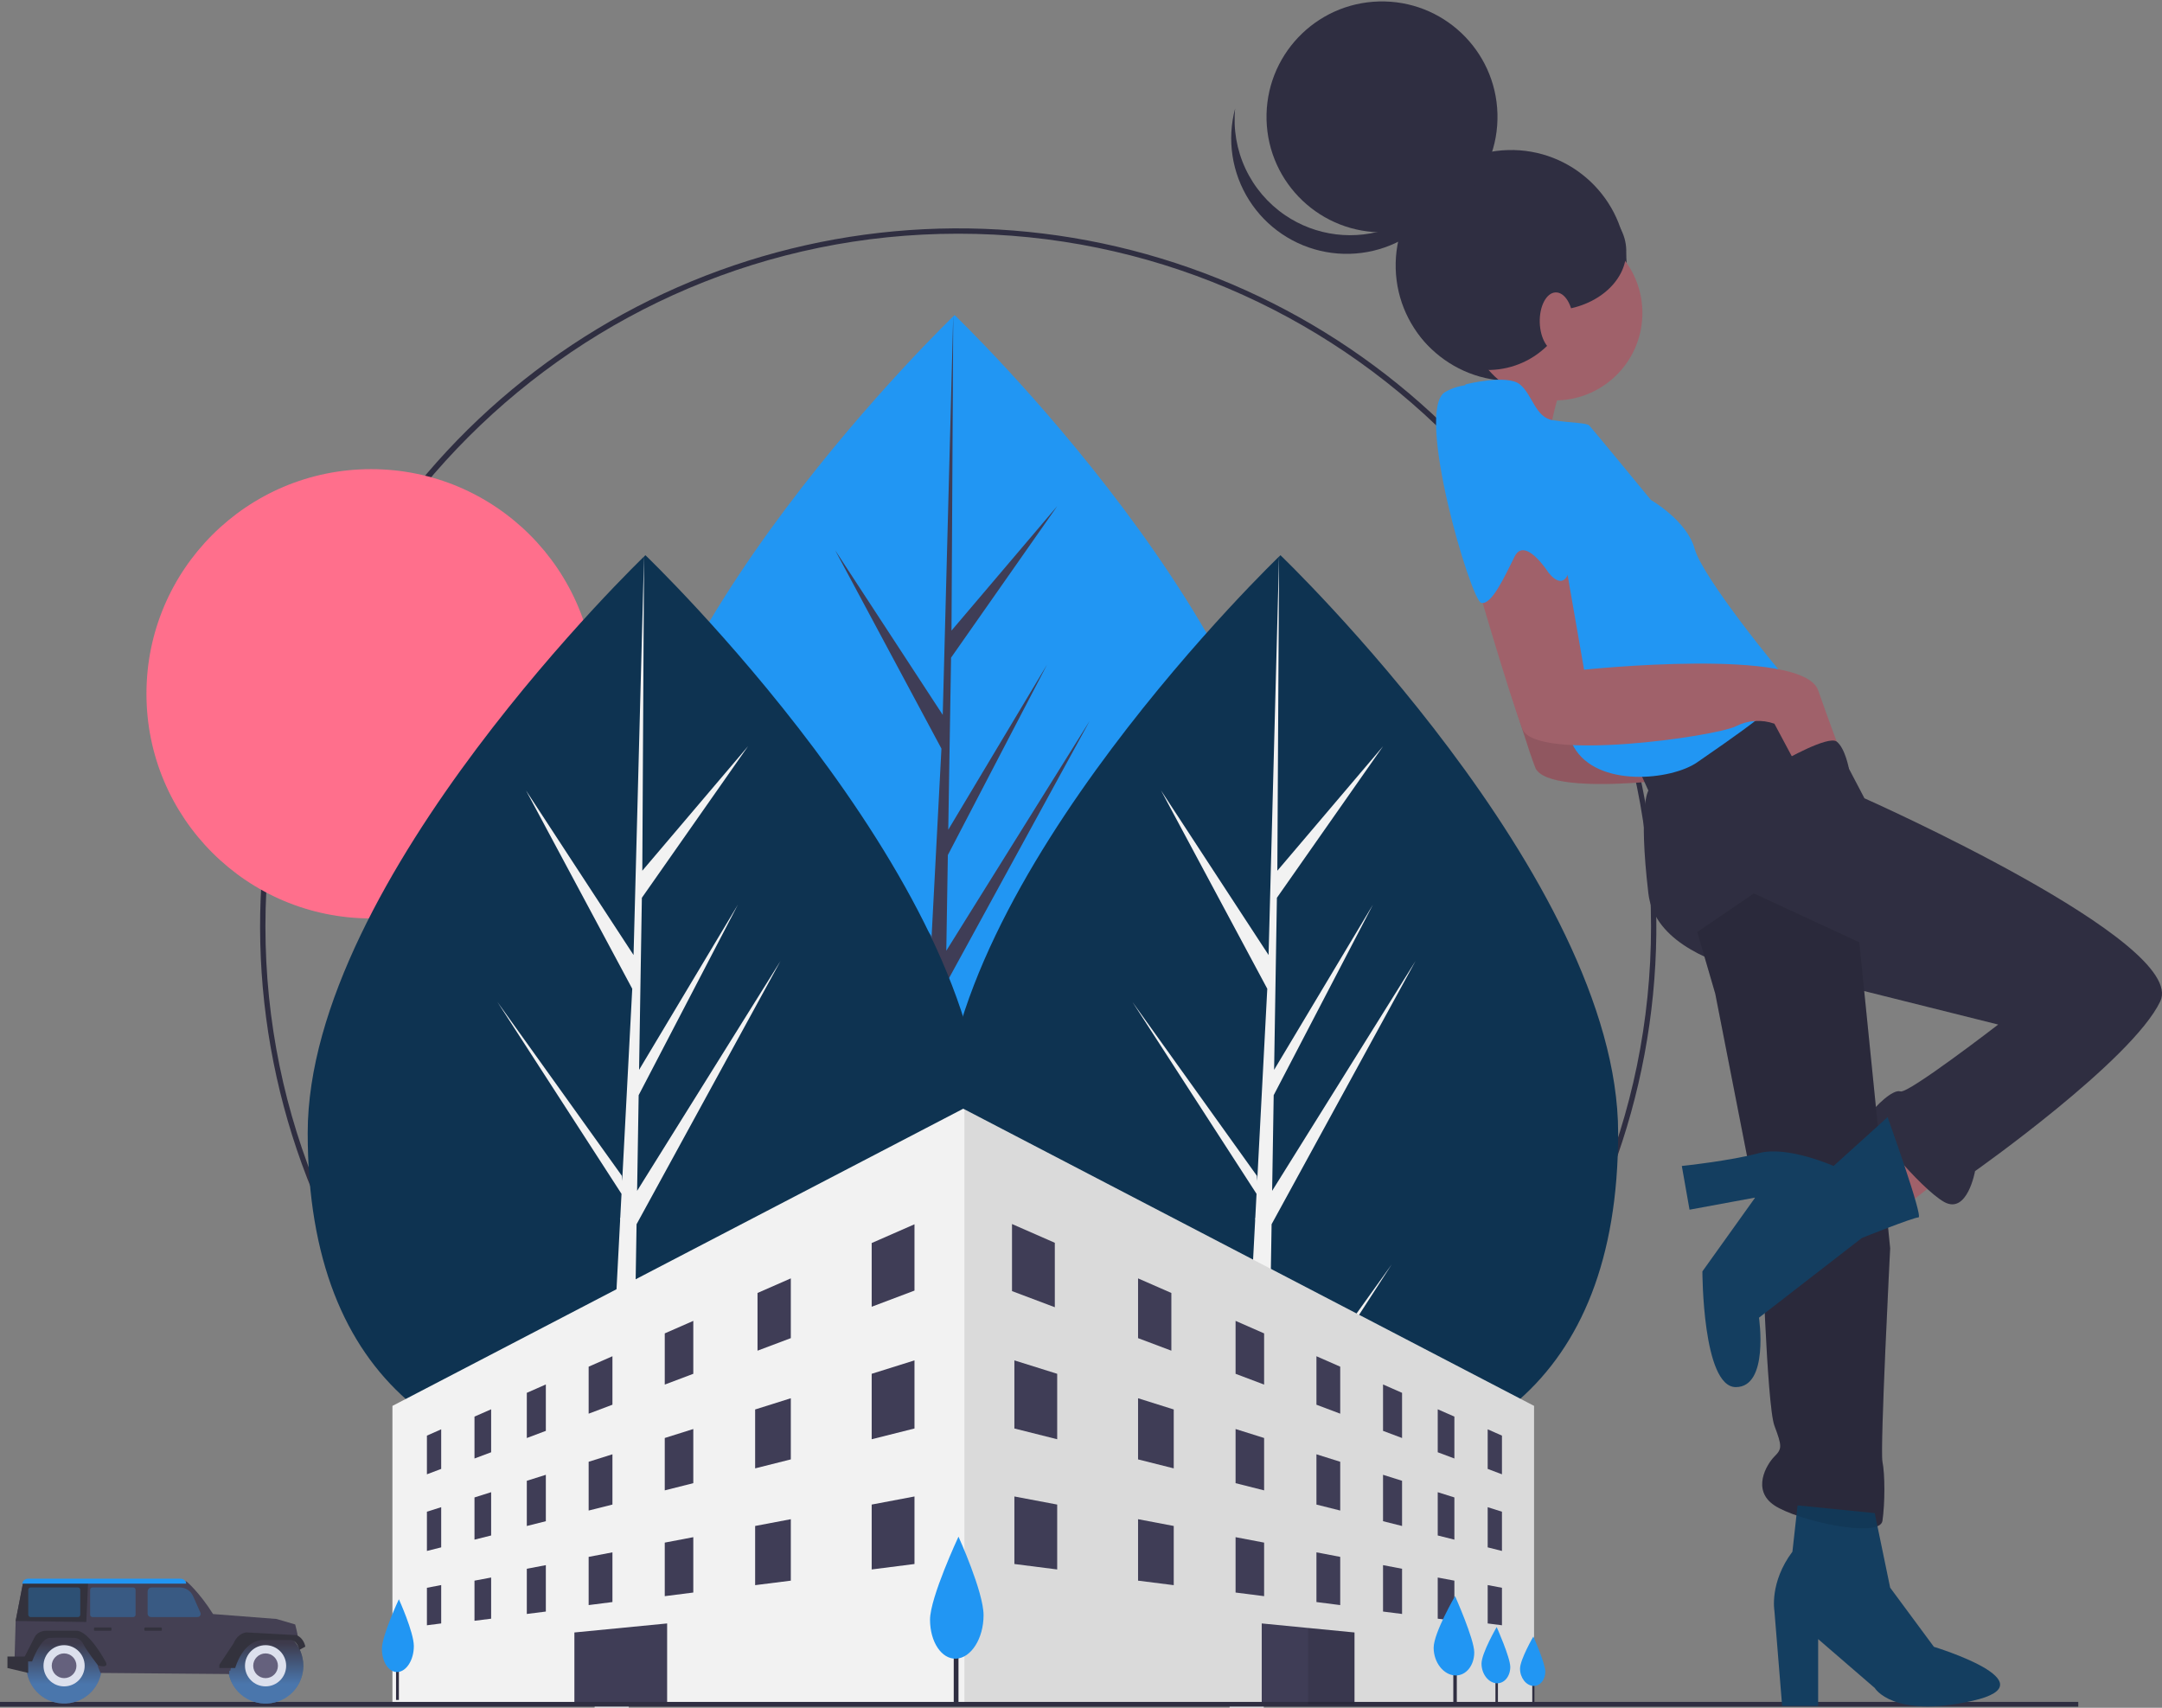 <svg width="871" height="688" viewBox="0 0 871 688" fill="none" xmlns="http://www.w3.org/2000/svg">
<rect x="0" y="0" width="871" height="688" fill="#808080" stroke="none"/>
<g id="undraw_urban_design_kpu8 1" clip-path="url(#clip0)">
<g id="ring">
<path id="Vector" d="M386.041 654.31C320.97 654.31 257.912 631.756 207.612 590.491C157.312 549.226 122.881 491.803 110.186 428.006C97.491 364.209 107.318 297.986 137.992 240.62C168.666 183.254 218.289 138.294 278.406 113.402C338.524 88.51 405.416 85.224 467.685 104.106C529.953 122.988 583.746 162.869 619.898 216.953C656.049 271.038 672.322 335.979 665.944 400.713C659.566 465.446 630.932 525.966 584.92 571.961C558.863 598.151 527.869 618.914 493.732 633.049C459.594 647.184 422.991 654.41 386.041 654.31ZM386.041 94.148C232.139 94.148 106.93 219.31 106.93 373.155C106.93 527.001 232.139 652.163 386.041 652.163C539.943 652.163 665.151 527.001 665.151 373.155C665.151 219.31 539.943 94.148 386.041 94.148V94.148Z" fill="#2F2E41"/>
<path id="Vector_2" d="M149.5 370C199.482 370 240 329.482 240 279.5C240 229.518 199.482 189 149.5 189C99.518 189 59 229.518 59 279.5C59 329.482 99.518 370 149.5 370Z" fill="#FF6F8C"/>
</g>
<path id="Vector_3" d="M520.628 359.659C520.628 462.083 459.716 497.845 384.577 497.845C309.438 497.845 248.526 462.083 248.526 359.659C248.526 257.234 384.577 126.935 384.577 126.935C384.577 126.935 520.628 257.234 520.628 359.659Z" fill="#2196F3"/>
<path id="Vector_4" d="M379.621 482.178L381.014 396.457L439.002 290.41L381.232 383.011L381.859 344.468L421.824 267.744L382.025 334.268L383.152 264.947L425.947 203.864L383.329 254.046L384.032 126.935L379.609 295.207L379.973 288.265L336.461 221.69L379.275 301.591L375.221 379.011L375.1 376.956L324.94 306.895L374.948 384.215L374.441 393.898L374.35 394.043L374.391 394.838L364.106 591.26H377.848L379.497 489.805L429.382 412.673L379.621 482.178Z" fill="#3F3D56"/>
<path id="Vector_5" d="M651.898 456.399C651.898 558.823 590.986 594.585 515.847 594.585C440.709 594.585 379.796 558.823 379.796 456.399C379.796 353.974 515.847 223.675 515.847 223.675C515.847 223.675 651.898 353.974 651.898 456.399Z" fill="#0E3351"/>
<path id="Vector_6" d="M510.891 578.917L512.285 493.198L570.272 387.15L512.503 479.751L513.129 441.208L553.095 364.484L513.295 431.008V431.009L514.422 361.686L557.217 300.605L514.598 350.786L515.303 223.674L510.879 391.947L511.243 385.006L467.731 318.43L510.545 398.331L506.491 475.751L506.369 473.696L456.21 403.635L506.218 480.956L505.711 490.638L505.62 490.784L505.661 491.579L495.376 688H509.118L510.767 586.544L560.652 509.413L510.891 578.917Z" fill="#F2F2F2"/>
<path id="Vector_7" d="M396.065 456.399C396.065 558.823 335.153 594.585 260.014 594.585C184.875 594.585 123.963 558.823 123.963 456.399C123.963 353.974 260.014 223.675 260.014 223.675C260.014 223.675 396.065 353.974 396.065 456.399Z" fill="#0E3351"/>
<path id="Vector_8" d="M255.058 578.917L256.452 493.198L314.44 387.15L256.67 479.751L257.296 441.208L297.262 364.484L257.462 431.008V431.009L258.588 361.686L301.384 300.605L258.765 350.786L259.47 223.674L255.047 391.947L255.41 385.006L211.899 318.43L254.712 398.331L250.657 475.751L250.537 473.696L200.377 403.635L250.385 480.956L249.878 490.638L249.787 490.784L249.829 491.579L239.543 688H253.285L254.934 586.544L304.82 509.413L255.058 578.917Z" fill="#F2F2F2"/>
<path id="Vector_9" d="M618.023 566.385V686.112H158.099V566.385L388.061 446.657L388.54 446.906L618.023 566.385Z" fill="#F2F2F2"/>
<path id="Vector_10" opacity="0.1" d="M618.023 566.385V686.112H388.54V446.906L618.023 566.385Z" fill="black"/>
<path id="Vector_11" d="M368.418 519.93L351.172 526.44V500.774L368.418 493.218V519.93Z" fill="#3F3D56"/>
<path id="Vector_12" d="M177.742 591.767L171.993 593.94V578.358L177.742 575.817V591.767Z" fill="#3F3D56"/>
<path id="Vector_13" d="M197.864 585.062L191.156 587.575V570.695L197.864 567.752V585.062Z" fill="#3F3D56"/>
<path id="Vector_14" d="M219.901 576.442L212.236 579.324V561.117L219.901 557.744V576.442Z" fill="#3F3D56"/>
<path id="Vector_15" d="M246.731 565.906L237.149 569.521V550.581L246.731 546.378V565.906Z" fill="#3F3D56"/>
<path id="Vector_16" d="M279.308 553.454L267.81 557.798V537.171L279.308 532.13V553.454Z" fill="#3F3D56"/>
<path id="Vector_17" d="M318.594 539.086L305.179 544.138V520.888L318.594 515.01V539.086Z" fill="#3F3D56"/>
<path id="Vector_18" d="M177.742 623.375L171.993 624.82V609.008L177.742 607.19V623.375Z" fill="#3F3D56"/>
<path id="Vector_19" d="M197.864 618.586L191.156 620.265V603.261L197.864 601.148V618.586Z" fill="#3F3D56"/>
<path id="Vector_20" d="M219.901 612.839L212.236 614.764V596.556L219.901 594.139V612.839Z" fill="#3F3D56"/>
<path id="Vector_21" d="M246.731 606.135L237.149 608.54V588.894L246.731 585.879V606.135Z" fill="#3F3D56"/>
<path id="Vector_22" d="M279.308 597.514L267.81 600.414V579.315L279.308 575.7V597.514Z" fill="#3F3D56"/>
<path id="Vector_23" d="M318.594 587.936L304.221 591.55V567.822L318.594 563.301V587.936Z" fill="#3F3D56"/>
<path id="Vector_24" d="M368.418 575.484L351.172 579.818V553.454L368.418 548.046V575.484Z" fill="#3F3D56"/>
<path id="Vector_25" d="M368.418 630.08L351.172 632.275V606.135L368.418 602.874V630.08Z" fill="#3F3D56"/>
<path id="Vector_26" d="M177.742 654.025L171.993 654.764V639.658L177.742 638.563V654.025Z" fill="#3F3D56"/>
<path id="Vector_27" d="M197.864 652.11L191.156 652.955V636.785L197.864 635.527V652.11Z" fill="#3F3D56"/>
<path id="Vector_28" d="M219.901 649.236L212.236 650.206V631.996L219.901 630.536V649.236Z" fill="#3F3D56"/>
<path id="Vector_29" d="M246.731 645.405L237.149 646.629V627.207L246.731 625.38V645.405Z" fill="#3F3D56"/>
<path id="Vector_30" d="M279.308 641.573L267.81 643.032V621.46L279.308 619.271V641.573Z" fill="#3F3D56"/>
<path id="Vector_31" d="M318.594 636.785L304.221 638.601V614.755L318.594 612.028V636.785Z" fill="#3F3D56"/>
<path id="Vector_32" d="M599.339 591.767L605.089 593.94V578.358L599.339 575.817V591.767Z" fill="#3F3D56"/>
<path id="Vector_33" d="M579.217 585.062L585.925 587.575V570.695L579.217 567.752V585.062Z" fill="#3F3D56"/>
<path id="Vector_34" d="M557.179 576.442L564.845 579.324V561.117L557.179 557.744V576.442Z" fill="#3F3D56"/>
<path id="Vector_35" d="M530.35 565.906L539.932 569.521V550.581L530.35 546.378V565.906Z" fill="#3F3D56"/>
<path id="Vector_36" d="M497.773 553.454L509.27 557.798V537.171L497.773 532.13V553.454Z" fill="#3F3D56"/>
<path id="Vector_37" d="M458.487 539.086L471.902 544.138V520.888L458.487 515.01V539.086Z" fill="#3F3D56"/>
<path id="Vector_38" d="M599.339 623.375L605.089 624.82V609.008L599.339 607.19V623.375Z" fill="#3F3D56"/>
<path id="Vector_39" d="M579.217 618.586L585.925 620.265V603.261L579.217 601.148V618.586Z" fill="#3F3D56"/>
<path id="Vector_40" d="M557.179 612.839L564.845 614.764V596.556L557.179 594.139V612.839Z" fill="#3F3D56"/>
<path id="Vector_41" d="M530.35 606.135L539.932 608.54V588.894L530.35 585.879V606.135Z" fill="#3F3D56"/>
<path id="Vector_42" d="M497.773 597.514L509.27 600.414V579.315L497.773 575.7V597.514Z" fill="#3F3D56"/>
<path id="Vector_43" d="M458.487 587.936L472.86 591.55V567.822L458.487 563.301V587.936Z" fill="#3F3D56"/>
<path id="Vector_44" d="M408.662 575.484L425.91 579.818V553.454L408.662 548.046V575.484Z" fill="#3F3D56"/>
<path id="Vector_45" d="M408.662 630.08L425.91 632.275V606.135L408.662 602.874V630.08Z" fill="#3F3D56"/>
<path id="Vector_46" d="M599.339 654.025L605.089 654.764V639.658L599.339 638.563V654.025Z" fill="#3F3D56"/>
<path id="Vector_47" d="M579.217 652.11L585.925 652.955V636.785L579.217 635.527V652.11Z" fill="#3F3D56"/>
<path id="Vector_48" d="M557.179 649.236L564.845 650.206V631.996L557.179 630.536V649.236Z" fill="#3F3D56"/>
<path id="Vector_49" d="M530.35 645.405L539.932 646.629V627.207L530.35 625.38V645.405Z" fill="#3F3D56"/>
<path id="Vector_50" d="M497.773 641.573L509.27 643.032V621.46L497.773 619.271V641.573Z" fill="#3F3D56"/>
<path id="Vector_51" d="M458.487 636.785L472.86 638.601V614.755L458.487 612.028V636.785Z" fill="#3F3D56"/>
<path id="Vector_52" d="M424.951 526.635L407.704 520.134V493.112L424.951 500.671V526.635Z" fill="#3F3D56"/>
<path id="Vector_53" d="M586.898 664.793H585.492V687.278H586.898V664.793Z" fill="#2F2E41"/>
<path id="Vector_54" d="M603.461 670.913H602.465V686.846H603.461V670.913Z" fill="#2F2E41"/>
<path id="Vector_55" d="M618.18 672.859H617.305V686.862H618.18V672.859Z" fill="#2F2E41"/>
<path id="Vector_56" d="M545.681 657.665V686.591L526.997 686.563L508.313 686.534V654.025L526.997 655.846L545.681 657.665Z" fill="#3F3D56"/>
<path id="Vector_57" d="M231.4 686.591L268.768 686.532V654.025L231.4 657.661V686.591Z" fill="#3F3D56"/>
<path id="Vector_58" d="M837.267 685.634H0V687.549H837.267V685.634Z" fill="#2F2E41"/>
<path id="Vector_59" opacity="0.1" d="M545.681 657.665V686.591L526.997 686.563V655.846L545.681 657.665Z" fill="black"/>
<path id="Vector_60" d="M386.145 660.251H384.229V687.07H386.145V660.251Z" fill="#2F2E41"/>
<path id="Vector_61" d="M396.246 650.703C396.246 660.101 391.224 667.944 385.187 668.213C379.318 668.475 374.678 661.443 374.678 652.512C374.678 643.582 386.145 619.065 386.145 619.065C386.145 619.065 396.246 641.306 396.246 650.703Z" fill="#2196F3"/>
<path id="Vector_62" d="M160.698 668.846H159.555V684.843H160.698V668.846Z" fill="#2F2E41"/>
<path id="Vector_63" d="M166.723 663.151C166.723 668.757 163.727 673.435 160.126 673.595C156.626 673.752 153.858 669.557 153.858 664.23C153.858 658.904 160.698 644.28 160.698 644.28C160.698 644.28 166.723 657.546 166.723 663.151Z" fill="#2196F3"/>
<path id="Vector_64" d="M593.927 665.68C593.927 671.011 590.566 675.175 586.195 674.97C581.553 674.753 577.574 669.748 577.574 663.804C577.574 657.861 586.195 643.011 586.195 643.011C586.195 643.011 593.927 660.349 593.927 665.68Z" fill="#2196F3"/>
<path id="Vector_65" d="M608.442 671.542C608.442 675.32 606.06 678.27 602.963 678.125C599.674 677.971 596.854 674.424 596.854 670.213C596.854 666.001 602.963 655.478 602.963 655.478C602.963 655.478 608.442 667.764 608.442 671.542Z" fill="#2196F3"/>
<path id="Vector_66" d="M622.558 673.412C622.558 676.732 620.465 679.325 617.742 679.197C614.852 679.062 612.374 675.945 612.374 672.243C612.374 668.542 617.742 659.294 617.742 659.294C617.742 659.294 622.558 670.091 622.558 673.412Z" fill="#2196F3"/>
<path id="Vector_67" d="M629.362 154.302C629.362 154.302 620.036 182.271 625.217 188.486C630.399 194.701 594.129 169.84 594.129 169.84L613.818 147.05L629.362 154.302Z" fill="#A0616A"/>
<path id="Vector_68" d="M610.043 153.437C635.73 152.747 655.993 131.372 655.303 105.694C654.613 80.017 633.231 59.761 607.544 60.452C581.857 61.142 561.594 82.517 562.284 108.194C562.974 133.871 584.357 154.127 610.043 153.437Z" fill="#2F2E41"/>
<path id="Vector_69" d="M788.948 469.211L765.114 487.857L751.642 466.103L775.476 449.529L788.948 469.211Z" fill="#A0616A"/>
<path id="Vector_70" d="M635.062 237.691L643.352 285.341C643.352 285.341 731.435 276.018 737.652 293.628C743.87 311.239 745.943 316.418 745.943 316.418L728.326 322.633L720.036 307.095C717.511 306.201 714.83 305.832 712.157 306.01C709.484 306.188 706.876 306.91 704.492 308.131C696.202 312.274 623.663 322.633 618.481 309.167C613.3 295.7 598.792 245.978 598.792 245.978L620.554 228.368L635.062 237.691Z" fill="#A0616A"/>
<path id="Vector_71" opacity="0.1" d="M635.062 237.691L643.352 285.341C643.352 285.341 731.435 276.018 737.652 293.628C743.87 311.239 745.943 316.418 745.943 316.418L728.326 322.633L720.036 307.095C717.511 306.201 714.83 305.832 712.157 306.01C709.484 306.188 706.876 306.91 704.492 308.131C696.202 312.274 623.663 322.633 618.481 309.167C613.3 295.7 598.792 245.978 598.792 245.978L620.554 228.368L635.062 237.691Z" fill="black"/>
<path id="Vector_72" d="M683.766 375.463L691.02 400.325L709.673 495.626C709.673 495.626 711.746 566.067 714.854 574.354C717.963 582.641 717.963 583.677 714.854 586.784C711.746 589.892 705.528 600.251 714.854 606.466C724.181 612.682 757.341 619.933 758.378 612.682C759.414 605.43 759.414 594.036 758.378 588.856C757.341 583.677 761.487 502.878 761.487 502.878L749.051 379.607L706.564 359.925L683.766 375.463Z" fill="#2F2E41"/>
<path id="Vector_73" d="M728.326 278.09L751.124 321.597C751.124 321.597 881.694 379.607 870.295 403.432C858.896 427.258 795.683 471.801 795.683 471.801C795.683 471.801 792.575 489.411 783.248 484.232C773.922 479.052 751.124 452.119 753.196 449.011C755.269 445.904 762.523 438.653 765.632 439.688C768.74 440.724 805.01 412.755 805.01 412.755L742.834 397.217C742.834 397.217 668.222 395.145 664.077 359.925C659.932 324.705 664.077 318.49 664.077 318.49L658.896 307.095L701.383 281.198L728.326 278.09Z" fill="#2F2E41"/>
<path id="Vector_74" d="M627.384 161.306C646.836 160.784 662.181 144.597 661.659 125.152C661.136 105.708 644.944 90.369 625.492 90.892C606.04 91.414 590.695 107.601 591.218 127.046C591.74 146.49 607.933 161.829 627.384 161.306Z" fill="#A0616A"/>
<path id="Vector_75" d="M590.502 154.82C590.502 154.82 607.082 150.676 612.264 154.82C617.445 158.963 618.481 168.286 625.735 169.322C632.989 170.358 639.207 170.358 640.243 171.394C641.279 172.43 665.114 201.434 665.114 201.434C665.114 201.434 679.621 209.722 682.73 221.116C685.839 232.511 716.927 270.839 721.072 274.982C725.217 279.126 694.129 299.844 683.766 307.095C673.404 314.346 643.352 317.454 634.025 300.88C624.699 284.305 573.922 176.573 590.502 154.82Z" fill="#2196F3"/>
<path id="Vector_76" d="M629.88 222.152L638.171 269.803C638.171 269.803 726.253 260.48 732.471 278.09C738.689 295.7 740.761 300.88 740.761 300.88L723.145 307.095L714.854 291.557C712.329 290.663 709.648 290.294 706.976 290.472C704.303 290.65 701.694 291.372 699.31 292.593C691.02 296.736 618.481 307.095 613.3 293.628C608.119 280.162 593.611 230.439 593.611 230.439L615.373 212.829L629.88 222.152Z" fill="#A0616A"/>
<path id="Vector_77" d="M610.077 159.178C610.077 159.178 635.062 211.793 632.989 226.296C630.917 240.798 623.663 230.439 623.663 230.439C623.663 230.439 614.336 215.937 610.191 224.224C606.046 232.511 600.865 243.906 596.72 242.87C592.575 241.834 569.777 165.178 582.212 157.927C594.647 150.676 610.077 159.178 610.077 159.178Z" fill="#2196F3"/>
<path id="Vector_78" d="M558.012 93.576C583.699 92.885 603.963 71.51 603.273 45.833C602.582 20.156 581.2 -0.1 555.513 0.591C529.827 1.281 509.563 22.656 510.253 48.333C510.943 74.01 532.326 94.266 558.012 93.576Z" fill="#2F2E41"/>
<path id="Vector_79" d="M517.68 86.66C523.817 90.848 530.868 93.505 538.243 94.41C545.617 95.315 553.102 94.442 560.07 91.863C567.038 89.284 573.286 85.074 578.293 79.585C583.3 74.097 586.919 67.49 588.848 60.318C588.217 66.716 586.266 72.915 583.118 78.521C579.97 84.128 575.693 89.022 570.557 92.893C565.422 96.764 559.539 99.529 553.281 101.013C547.023 102.497 540.524 102.668 534.197 101.515C527.869 100.361 521.849 97.909 516.518 94.313C511.186 90.717 506.658 86.055 503.22 80.621C499.781 75.187 497.508 69.1 496.541 62.743C495.575 56.387 495.938 49.899 497.607 43.69C496.788 51.994 498.219 60.365 501.751 67.926C505.283 75.486 510.785 81.957 517.68 86.66V86.66Z" fill="#2F2E41"/>
<path id="Vector_80" d="M600.351 149.045C619.188 148.539 634.048 132.863 633.542 114.034C633.036 95.204 617.355 80.349 598.519 80.856C579.682 81.362 564.822 97.037 565.328 115.867C565.834 134.697 581.514 149.551 600.351 149.045Z" fill="#2F2E41"/>
<path id="Vector_81" d="M625.572 125.104C642.268 124.655 655.519 113.71 655.168 100.658C654.817 87.605 640.998 77.388 624.301 77.836C607.605 78.285 594.354 89.23 594.705 102.283C595.056 115.335 608.875 125.553 625.572 125.104Z" fill="#2F2E41"/>
<path id="Vector_82" d="M627.374 141.618C631.092 141.518 633.964 136.105 633.787 129.528C633.61 122.952 630.452 117.701 626.733 117.801C623.015 117.901 620.143 123.314 620.32 129.89C620.497 136.467 623.655 141.718 627.374 141.618Z" fill="#A0616A"/>
<g id="car1">
<g id="backwheel">
<path id="Vector_83" d="M10.61 671.079C10.61 675.001 12.124 678.772 14.835 681.604C17.547 684.437 21.246 686.112 25.162 686.281C29.078 686.449 32.908 685.098 35.853 682.508C38.797 679.919 40.628 676.292 40.965 672.384C40.987 672.137 41.003 671.89 41.011 671.639V671.626C41.018 671.444 41.022 671.261 41.022 671.079C41.02 667.044 39.418 663.175 36.566 660.323C33.715 657.47 29.848 655.868 25.816 655.868C21.784 655.868 17.917 657.47 15.066 660.323C12.214 663.175 10.612 667.044 10.61 671.079V671.079Z" fill="#65617D"/>
<path id="Vector_84" opacity="0.4" d="M10.61 671.079C10.61 675.001 12.124 678.772 14.835 681.604C17.547 684.437 21.246 686.112 25.162 686.281C29.078 686.449 32.908 685.098 35.853 682.508C38.797 679.919 40.628 676.292 40.965 672.384C40.987 672.137 41.003 671.89 41.011 671.639V671.626C41.018 671.444 41.022 671.261 41.022 671.079C41.02 667.044 39.418 663.175 36.566 660.323C33.715 657.47 29.848 655.868 25.816 655.868C21.784 655.868 17.917 657.47 15.066 660.323C12.214 663.175 10.612 667.044 10.61 671.079V671.079Z" fill="url(#paint0_linear)"/>
<path id="Vector_85" d="M25.817 679.378C21.236 679.378 17.522 675.662 17.522 671.079C17.522 666.495 21.236 662.779 25.817 662.779C30.397 662.779 34.111 666.495 34.111 671.079C34.111 675.662 30.397 679.378 25.817 679.378Z" fill="#DCE0ED"/>
<path id="Vector_86" d="M25.816 676.058C23.068 676.058 20.84 673.829 20.84 671.079C20.84 668.328 23.068 666.099 25.816 666.099C28.565 666.099 30.793 668.328 30.793 671.079C30.793 673.829 28.565 676.058 25.816 676.058Z" fill="#65617D"/>
</g>
<g id="frontwheel">
<path id="Vector_87" d="M91.787 671.079C91.787 675.001 93.3 678.772 96.012 681.604C98.723 684.437 102.423 686.112 106.339 686.281C110.255 686.449 114.085 685.098 117.029 682.509C119.973 679.919 121.805 676.292 122.141 672.384C122.163 672.137 122.18 671.89 122.187 671.639V671.626C122.194 671.444 122.198 671.261 122.198 671.079C122.197 667.044 120.594 663.175 117.743 660.323C114.891 657.47 111.024 655.868 106.992 655.868C102.961 655.868 99.094 657.47 96.242 660.323C93.391 663.175 91.788 667.044 91.787 671.079V671.079Z" fill="#65617D"/>
<g id="Vector_88" opacity="0.4">
<path d="M91.787 671.079C91.787 675.001 93.3 678.772 96.012 681.604C98.723 684.437 102.423 686.112 106.339 686.281C110.255 686.449 114.085 685.098 117.029 682.509C119.973 679.919 121.805 676.292 122.141 672.384C122.163 672.137 122.18 671.89 122.187 671.639V671.626C122.194 671.444 122.198 671.261 122.198 671.079C122.197 667.044 120.594 663.175 117.743 660.323C114.891 657.47 111.024 655.868 106.992 655.868C102.961 655.868 99.094 657.47 96.242 660.323C93.391 663.175 91.788 667.044 91.787 671.079V671.079Z" fill="url(#paint1_linear)"/>
<path d="M91.787 671.079C91.787 675.001 93.3 678.772 96.012 681.604C98.723 684.437 102.423 686.112 106.339 686.281C110.255 686.449 114.085 685.098 117.029 682.509C119.973 679.919 121.805 676.292 122.141 672.384C122.163 672.137 122.18 671.89 122.187 671.639V671.626C122.194 671.444 122.198 671.261 122.198 671.079C122.197 667.044 120.594 663.175 117.743 660.323C114.891 657.47 111.024 655.868 106.992 655.868C102.961 655.868 99.094 657.47 96.242 660.323C93.391 663.175 91.788 667.044 91.787 671.079V671.079Z" fill="url(#paint2_linear)"/>
</g>
<path id="Vector_89" d="M106.993 679.378C102.412 679.378 98.699 675.662 98.699 671.079C98.699 666.495 102.412 662.779 106.993 662.779C111.574 662.779 115.287 666.495 115.287 671.079C115.287 675.662 111.574 679.378 106.993 679.378Z" fill="#DCE0ED"/>
<path id="Vector_90" d="M106.993 676.058C104.245 676.058 102.016 673.829 102.016 671.079C102.016 668.328 104.245 666.099 106.993 666.099C109.741 666.099 111.969 668.328 111.969 671.079C111.969 673.829 109.741 676.058 106.993 676.058Z" fill="#65617D"/>
</g>
<path id="Vector_91" d="M5.868 668.228L10.941 668.007L15.573 659.398L31.897 658.074L39.838 668.448L39.397 671.318L40.5 673.967L92.338 674.408V673.084H92.779L93.221 671.097H89.25L92.118 668.007L102.265 659.398C102.265 659.398 119.691 659.84 119.912 659.398C120.132 658.957 118.919 654.431 118.919 654.431L111.419 652.224L85.831 650.238C80.206 641.298 75.132 637.104 75.132 637.104H9.397L6.309 652.997V653.034L5.868 668.228Z" fill="#444053"/>
<path id="Vector_92" d="M42.485 669.331C42.485 669.331 35.868 656.97 30.794 656.97H18.441C18.441 656.97 15.353 656.97 14.029 659.398L8.956 669.331H12.927C12.927 669.331 16.235 660.06 19.985 659.84C23.735 659.619 30.132 659.84 30.132 659.84C30.132 659.84 32.338 659.84 33.662 662.488C34.985 665.137 39.46 670.907 39.46 670.907C39.46 670.907 44.25 672.422 42.485 669.331Z" fill="#33323D"/>
<path id="Vector_93" d="M3 667.345H11.298L11.382 673.967L3 671.98V667.345Z" fill="#33323D"/>
<path id="Vector_94" d="M123 663.371C123 663.371 122.559 660.06 119.471 658.736L99.177 657.632C99.177 657.632 95.868 657.853 94.103 662.047L88.368 670.656V671.98H94.765C94.765 671.98 97.853 660.281 106.676 660.722H117.265C117.265 660.722 119.691 660.722 120.574 664.696L123 663.371Z" fill="#33323D"/>
<path id="Vector_95" opacity="0.3" d="M60.84 651.452H79.58C79.791 651.452 79.999 651.399 80.184 651.298C80.37 651.197 80.527 651.052 80.642 650.875C80.757 650.697 80.826 650.494 80.843 650.284C80.859 650.073 80.823 649.862 80.738 649.669L77.772 642.992C77.315 641.962 76.569 641.087 75.624 640.473C74.68 639.859 73.577 639.532 72.451 639.532H61.065C60.856 639.532 60.648 639.573 60.455 639.653C60.261 639.733 60.086 639.851 59.938 639.999C59.789 640.147 59.672 640.323 59.592 640.517C59.512 640.71 59.471 640.918 59.471 641.127V650.081C59.471 650.261 59.506 650.439 59.575 650.606C59.644 650.772 59.745 650.923 59.872 651.05C59.999 651.177 60.15 651.278 60.316 651.347C60.482 651.416 60.66 651.452 60.84 651.452Z" fill="#2196F3"/>
<path id="Vector_96" opacity="0.3" d="M37.252 639.532H53.675C54.196 639.532 54.618 639.954 54.618 640.475V650.508C54.618 651.029 54.196 651.452 53.675 651.452H37.252C36.731 651.452 36.309 651.029 36.309 650.508V640.475C36.309 639.954 36.731 639.532 37.252 639.532Z" fill="#2196F3"/>
<path id="Vector_97" d="M6.309 652.997V653.034L34.765 653.438L35.506 637.104H9.397L6.309 652.997Z" fill="#33323D"/>
<path id="Vector_98" opacity="0.3" d="M12.325 639.532H31.395C31.916 639.532 32.338 639.954 32.338 640.475V650.508C32.338 651.029 31.916 651.452 31.395 651.452H12.325C11.805 651.452 11.382 651.029 11.382 650.508V640.475C11.382 639.954 11.805 639.532 12.325 639.532Z" fill="#2196F3"/>
<path id="Vector_99" d="M75 638H9C9 637.47 9.249 636.961 9.693 636.586C10.136 636.211 10.738 636 11.365 636H72.635C72.946 636 73.253 636.052 73.54 636.152C73.827 636.253 74.088 636.4 74.307 636.586C74.527 636.772 74.701 636.992 74.82 637.235C74.939 637.477 75 637.737 75 638Z" fill="#2196F3"/>
<path id="Vector_100" d="M58.447 655.646H64.906C65.072 655.646 65.206 655.78 65.206 655.945V656.67C65.206 656.836 65.072 656.97 64.906 656.97H58.447C58.281 656.97 58.147 656.836 58.147 656.67V655.945C58.147 655.78 58.281 655.646 58.447 655.646Z" fill="#33323D"/>
<path id="Vector_101" d="M38.153 655.646H44.612C44.778 655.646 44.912 655.78 44.912 655.945V656.67C44.912 656.836 44.778 656.97 44.612 656.97H38.153C37.987 656.97 37.853 656.836 37.853 656.67V655.945C37.853 655.78 37.987 655.646 38.153 655.646Z" fill="#33323D"/>
</g>
<path id="Vector_102" d="M718.196 306.642C718.196 306.642 736.541 296.121 739.946 298.759C743.352 301.398 744.865 309.653 744.865 309.653L723.663 317.972L717.445 306.577L718.196 306.642Z" fill="#2F2E41"/>
<path id="Vector_103" d="M755.269 609.574L761.487 639.615L779.103 663.44C779.103 663.44 826.772 677.942 794.647 685.194C762.523 692.445 755.269 680.014 755.269 680.014L732.471 660.332V687.265H717.963L714.854 648.938C714.854 648.938 712.782 637.543 722.108 625.112L724.181 606.466L755.269 609.574Z" fill="#143E60"/>
<path id="Vector_104" opacity="0.1" d="M683.766 375.463L691.02 400.325L709.673 495.626C709.673 495.626 711.746 566.067 714.854 574.354C717.963 582.641 717.963 583.677 714.854 586.784C711.746 589.892 705.528 600.251 714.854 606.466C724.181 612.682 757.341 619.933 758.378 612.682C759.414 605.43 759.414 594.036 758.378 588.856C757.341 583.677 761.487 502.878 761.487 502.878L749.051 379.607L706.564 359.925L683.766 375.463Z" fill="black"/>
<path id="Vector_105" d="M760.45 450.047L738.689 469.729C738.689 469.729 720.036 461.442 708.637 464.55C697.238 467.657 677.549 469.729 677.549 469.729L680.658 487.339L707.097 482.463L685.839 512.201C685.839 512.201 685.839 558.816 699.31 558.816C712.782 558.816 708.637 530.847 708.637 530.847L750.088 498.734C750.088 498.734 770.813 490.447 772.886 490.447C774.958 490.447 760.45 450.047 760.45 450.047Z" fill="#143E60"/>
</g>
<defs>
<linearGradient id="paint0_linear" x1="26" y1="662" x2="26" y2="678.5" gradientUnits="userSpaceOnUse">
<stop/>
<stop offset="1" stop-color="#2196F3"/>
</linearGradient>
<linearGradient id="paint1_linear" x1="106.992" y1="655.868" x2="106.992" y2="686.295" gradientUnits="userSpaceOnUse">
<stop/>
<stop offset="1" stop-color="#2196F3"/>
</linearGradient>
<linearGradient id="paint2_linear" x1="107.176" y1="662" x2="107.176" y2="678.5" gradientUnits="userSpaceOnUse">
<stop/>
<stop offset="1" stop-color="#2196F3"/>
</linearGradient>
<clipPath id="clip0">
<rect width="871" height="688" fill="white"/>
</clipPath>
</defs>
</svg>
